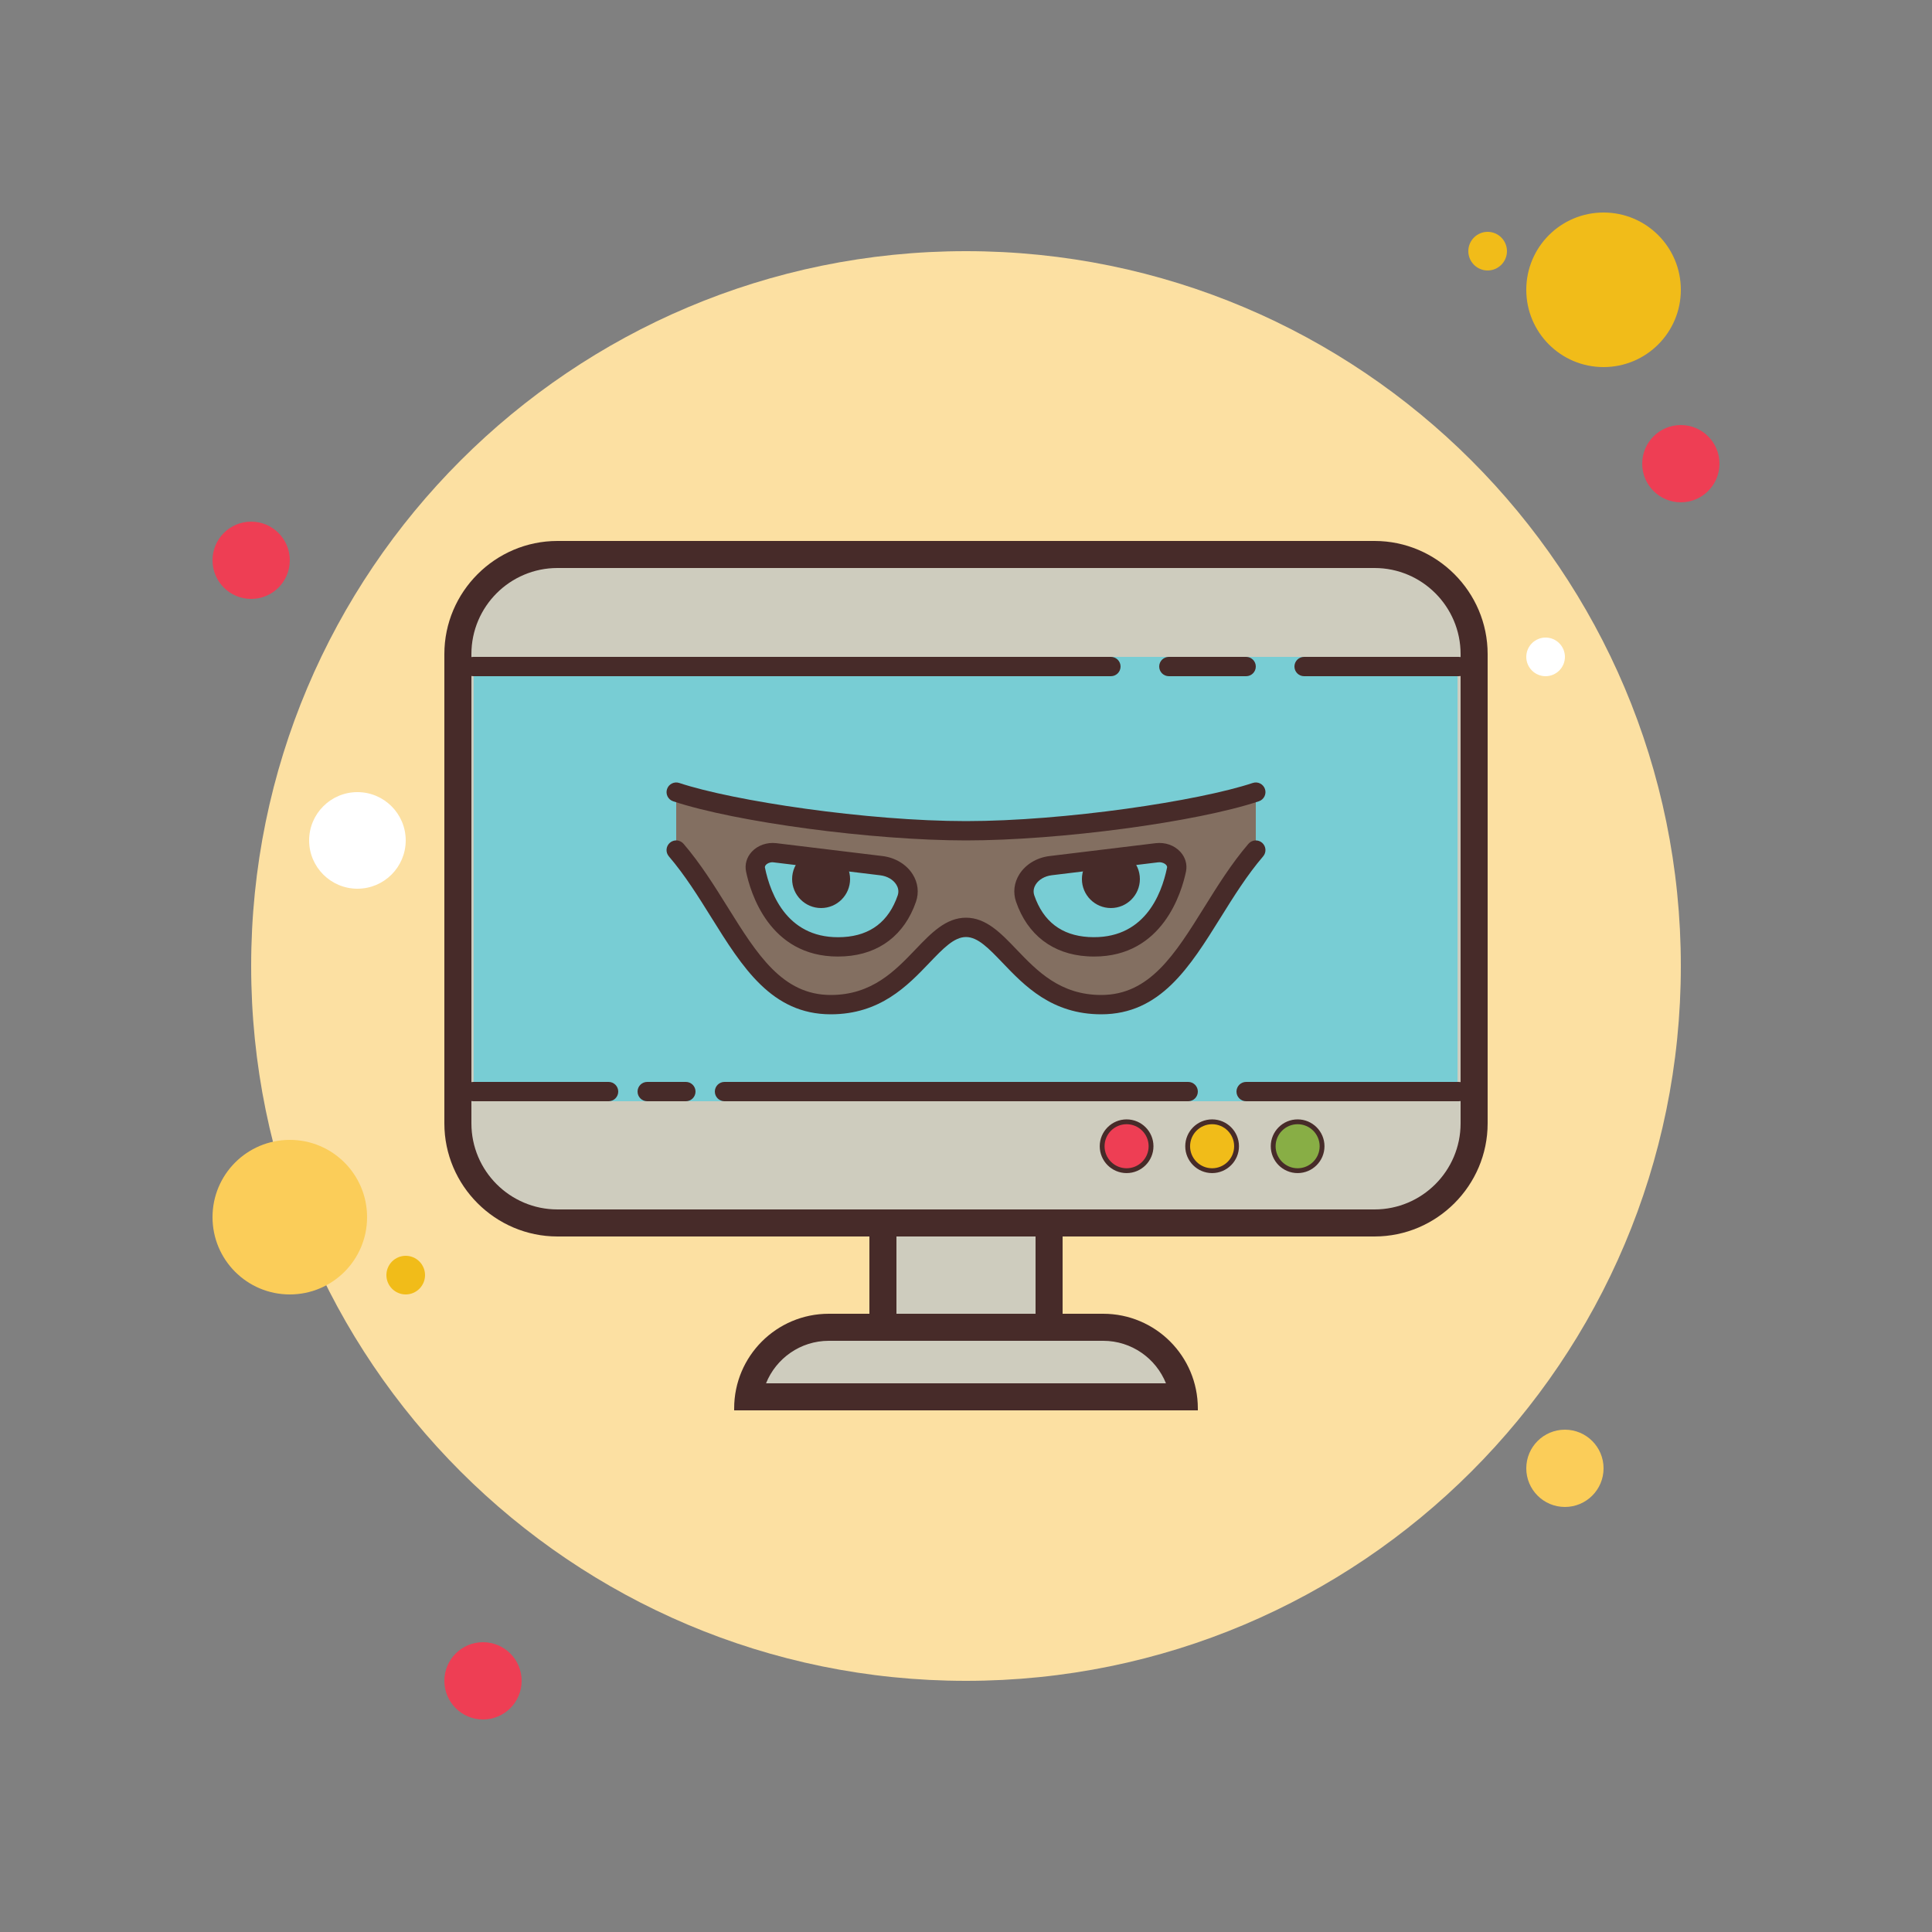 <svg xmlns="http://www.w3.org/2000/svg"  viewBox="0 0 100 100" width="100px" height="100px"><rect x="0" y="0" width="100" height="100" fill="#808080" stroke="none"/><path fill="#ee3e54" d="M13,27c-1.105,0-2,0.895-2,2s0.895,2,2,2s2-0.895,2-2S14.105,27,13,27z"/><path fill="#f1bc19" d="M77,12c-0.551,0-1,0.449-1,1s0.449,1,1,1s1-0.449,1-1S77.551,12,77,12z"/><path fill="#fce0a2" d="M50,13c-20.434,0-37,16.566-37,37s16.566,37,37,37s37-16.566,37-37S70.434,13,50,13z"/><path fill="#f1bc19" d="M83,11c-2.211,0-4,1.789-4,4s1.789,4,4,4s4-1.789,4-4S85.211,11,83,11z"/><path fill="#ee3e54" d="M87,22c-1.105,0-2,0.895-2,2s0.895,2,2,2s2-0.895,2-2S88.105,22,87,22z"/><path fill="#fbcd59" d="M81,74c-1.105,0-2,0.895-2,2s0.895,2,2,2s2-0.895,2-2S82.105,74,81,74z M15,59 c-2.211,0-4,1.789-4,4s1.789,4,4,4s4-1.789,4-4S17.211,59,15,59z"/><path fill="#ee3e54" d="M25,85c-1.105,0-2,0.895-2,2s0.895,2,2,2s2-0.895,2-2S26.105,85,25,85z"/><path fill="#fff" d="M18.5,41c-1.379,0-2.5,1.121-2.5,2.5s1.121,2.5,2.5,2.5s2.5-1.121,2.5-2.5S19.879,41,18.5,41z"/><path fill="#f1bc19" d="M21,65c-0.551,0-1,0.449-1,1s0.449,1,1,1s1-0.449,1-1S21.551,65,21,65z"/><path fill="#fff" d="M80,33c-0.551,0-1,0.449-1,1s0.449,1,1,1s1-0.449,1-1S80.551,33,80,33z"/><rect width="8.6" height="8.6" x="45.7" y="60.7" fill="#ceccbe"/><path fill="#472b29" d="M53.6,61.4v7.2h-7.2v-7.2H53.6 M55,60H45v10h10V60L55,60z"/><path fill="#ceccbe" d="M38.742,72.3c0.292-2.032,2.045-3.6,4.157-3.6h14.201c2.112,0,3.865,1.567,4.157,3.6H38.742z"/><path fill="#472b29" d="M57.101,69.4c1.471,0,2.732,0.912,3.249,2.2h-20.7c0.517-1.288,1.778-2.2,3.249-2.2H57.101 M57.101,68H42.899C40.193,68,38,70.193,38,72.899V73h24v-0.101C62,70.193,59.807,68,57.101,68L57.101,68z"/><path fill="#ceccbe" d="M28.854,63.3c-2.842,0-5.154-2.312-5.154-5.154V33.854c0-2.842,2.313-5.154,5.154-5.154h42.291 c2.842,0,5.154,2.312,5.154,5.154v24.292c0,2.842-2.313,5.154-5.154,5.154H28.854z"/><path fill="#472b29" d="M71.146,29.4c2.456,0,4.454,1.998,4.454,4.454v24.292c0,2.456-1.998,4.454-4.454,4.454H28.854 c-2.456,0-4.454-1.998-4.454-4.454V33.854c0-2.456,1.998-4.454,4.454-4.454H71.146 M71.146,28H28.854 C25.634,28,23,30.634,23,33.854v24.292C23,61.366,25.634,64,28.854,64h42.292C74.366,64,77,61.366,77,58.146V33.854 C77,30.634,74.366,28,71.146,28L71.146,28z"/><g><rect width="50.928" height="23" x="24.514" y="34" fill="#78cdd4"/></g><g><path fill="#472b29" d="M57.5,35h-33c-0.276,0-0.5-0.224-0.5-0.5s0.224-0.5,0.5-0.5h33c0.276,0,0.5,0.224,0.5,0.5 S57.776,35,57.5,35z"/></g><g><path fill="#472b29" d="M64.5,35h-4c-0.276,0-0.5-0.224-0.5-0.5s0.224-0.5,0.5-0.5h4c0.276,0,0.5,0.224,0.5,0.5 S64.776,35,64.5,35z"/></g><g><path fill="#472b29" d="M31.5,57h-7c-0.276,0-0.5-0.224-0.5-0.5s0.224-0.5,0.5-0.5h7c0.276,0,0.5,0.224,0.5,0.5 S31.776,57,31.5,57z"/></g><g><path fill="#472b29" d="M61.5,57h-24c-0.276,0-0.5-0.224-0.5-0.5s0.224-0.5,0.5-0.5h24c0.276,0,0.5,0.224,0.5,0.5 S61.776,57,61.5,57z"/></g><g><path fill="#472b29" d="M35.5,57h-2c-0.276,0-0.5-0.224-0.5-0.5s0.224-0.5,0.5-0.5h2c0.276,0,0.5,0.224,0.5,0.5 S35.776,57,35.5,57z"/></g><g><path fill="#472b29" d="M75.5,57h-11c-0.276,0-0.5-0.224-0.5-0.5s0.224-0.5,0.5-0.5h11c0.276,0,0.5,0.224,0.5,0.5 S75.776,57,75.5,57z"/></g><g><path fill="#472b29" d="M75.5,35h-8c-0.276,0-0.5-0.224-0.5-0.5s0.224-0.5,0.5-0.5h8c0.276,0,0.5,0.224,0.5,0.5 S75.776,35,75.5,35z"/></g><g><circle cx="58.313" cy="59.329" r="1.265" fill="#ee3e54"/><path fill="#472b29" d="M58.313,60.719c-0.767,0-1.391-0.624-1.391-1.39s0.624-1.39,1.391-1.39s1.39,0.624,1.39,1.39 S59.08,60.719,58.313,60.719z M58.313,58.189c-0.629,0-1.141,0.511-1.141,1.14s0.512,1.14,1.141,1.14c0.628,0,1.14-0.511,1.14-1.14 S58.941,58.189,58.313,58.189z"/></g><g><circle cx="62.739" cy="59.329" r="1.265" fill="#f1bc19"/><path fill="#472b29" d="M62.739,60.719c-0.767,0-1.391-0.624-1.391-1.39s0.624-1.39,1.391-1.39s1.39,0.624,1.39,1.39 S63.506,60.719,62.739,60.719z M62.739,58.189c-0.629,0-1.141,0.511-1.141,1.14s0.512,1.14,1.141,1.14 c0.628,0,1.14-0.511,1.14-1.14S63.367,58.189,62.739,58.189z"/></g><g><circle cx="67.165" cy="59.329" r="1.265" fill="#88ae45"/><path fill="#472b29" d="M67.165,60.719c-0.767,0-1.39-0.624-1.39-1.39s0.623-1.39,1.39-1.39s1.39,0.624,1.39,1.39 S67.932,60.719,67.165,60.719z M67.165,58.189c-0.628,0-1.14,0.511-1.14,1.14s0.512,1.14,1.14,1.14s1.14-0.511,1.14-1.14 S67.793,58.189,67.165,58.189z"/></g><g><path fill="#836f61" d="M50,43c-5,0-12-1-15-2v3c2.811,3.278,4,8,8,8s5-4,7-4s3,4,7,4s5.189-4.722,8-8v-3 C62,42,55,43,50,43z M46.937,46.513c-0.373,1.082-1.238,2.366-3.247,2.487c-3.149,0.189-4.255-2.392-4.584-3.99 c-0.104-0.505,0.415-0.945,1.013-0.873l5.504,0.668C46.577,44.922,47.208,45.727,46.937,46.513z M60.895,45.01 c-0.329,1.598-1.435,4.178-4.584,3.99c-2.009-0.121-2.874-1.406-3.247-2.487c-0.271-0.786,0.36-1.591,1.315-1.707l5.504-0.668 C60.479,44.065,60.999,44.505,60.895,45.01z"/><path fill="#472b29" d="M57,52.5c-2.557,0-3.971-1.477-5.106-2.664C51.179,49.09,50.615,48.5,50,48.5 s-1.179,0.59-1.894,1.336C46.971,51.023,45.557,52.5,43,52.5c-3.059,0-4.575-2.434-6.182-5.012 c-0.672-1.078-1.366-2.193-2.198-3.163c-0.18-0.21-0.155-0.525,0.055-0.705c0.209-0.18,0.524-0.156,0.705,0.054 c0.881,1.028,1.596,2.175,2.287,3.285C39.186,49.396,40.496,51.5,43,51.5c2.13,0,3.327-1.251,4.384-2.355 C48.193,48.299,48.958,47.5,50,47.5s1.807,0.799,2.616,1.645C53.673,50.249,54.87,51.5,57,51.5c2.504,0,3.814-2.104,5.333-4.541 c0.691-1.11,1.406-2.257,2.287-3.285c0.182-0.209,0.497-0.233,0.705-0.054c0.21,0.18,0.234,0.495,0.055,0.705 c-0.832,0.97-1.526,2.084-2.198,3.163C61.575,50.066,60.059,52.5,57,52.5z M56.637,49.51c-0.116,0-0.234-0.003-0.356-0.011 c-1.789-0.107-3.1-1.11-3.69-2.823c-0.165-0.479-0.104-0.985,0.171-1.423c0.319-0.511,0.901-0.863,1.557-0.943l5.504-0.668 c0.484-0.056,0.958,0.108,1.269,0.446c0.263,0.285,0.37,0.659,0.294,1.025l0,0C61.167,46.165,60.193,49.51,56.637,49.51z M60.012,44.63c-0.022,0-0.046,0.001-0.07,0.004l-5.503,0.668c-0.359,0.043-0.67,0.223-0.831,0.48 c-0.078,0.125-0.155,0.326-0.072,0.567c0.463,1.343,1.407,2.067,2.806,2.151c2.866,0.166,3.773-2.176,4.064-3.591l0,0 c0.003-0.019,0.015-0.074-0.052-0.146C60.294,44.698,60.172,44.63,60.012,44.63z M43.364,49.51c-3.559,0-4.531-3.345-4.748-4.398 c-0.076-0.366,0.031-0.739,0.294-1.024c0.311-0.337,0.79-0.501,1.268-0.446l5.505,0.668c0.655,0.08,1.237,0.433,1.558,0.944 c0.274,0.438,0.334,0.944,0.169,1.422c-0.591,1.713-1.901,2.716-3.689,2.823C43.599,49.506,43.479,49.51,43.364,49.51z M39.988,44.63c-0.16,0-0.282,0.068-0.343,0.134c-0.065,0.072-0.054,0.127-0.051,0.146c0.291,1.415,1.208,3.758,4.064,3.592 c1.397-0.084,2.342-0.808,2.805-2.151l0,0c0.083-0.24,0.007-0.44-0.072-0.566c-0.161-0.257-0.471-0.437-0.83-0.48l-5.504-0.668 C40.034,44.631,40.011,44.63,39.988,44.63z M50,43.5c-4.838,0-11.921-0.947-15.158-2.026c-0.262-0.087-0.403-0.37-0.316-0.632 c0.088-0.262,0.373-0.403,0.633-0.316C37.954,41.458,44.896,42.5,50,42.5s12.046-1.042,14.842-1.974 c0.263-0.087,0.545,0.054,0.633,0.316c0.087,0.262-0.055,0.545-0.316,0.632C61.921,42.553,54.838,43.5,50,43.5z"/><circle cx="42.5" cy="45.5" r="1.5" fill="#472b29"/><circle cx="57.5" cy="45.5" r="1.5" fill="#472b29"/></g></svg>